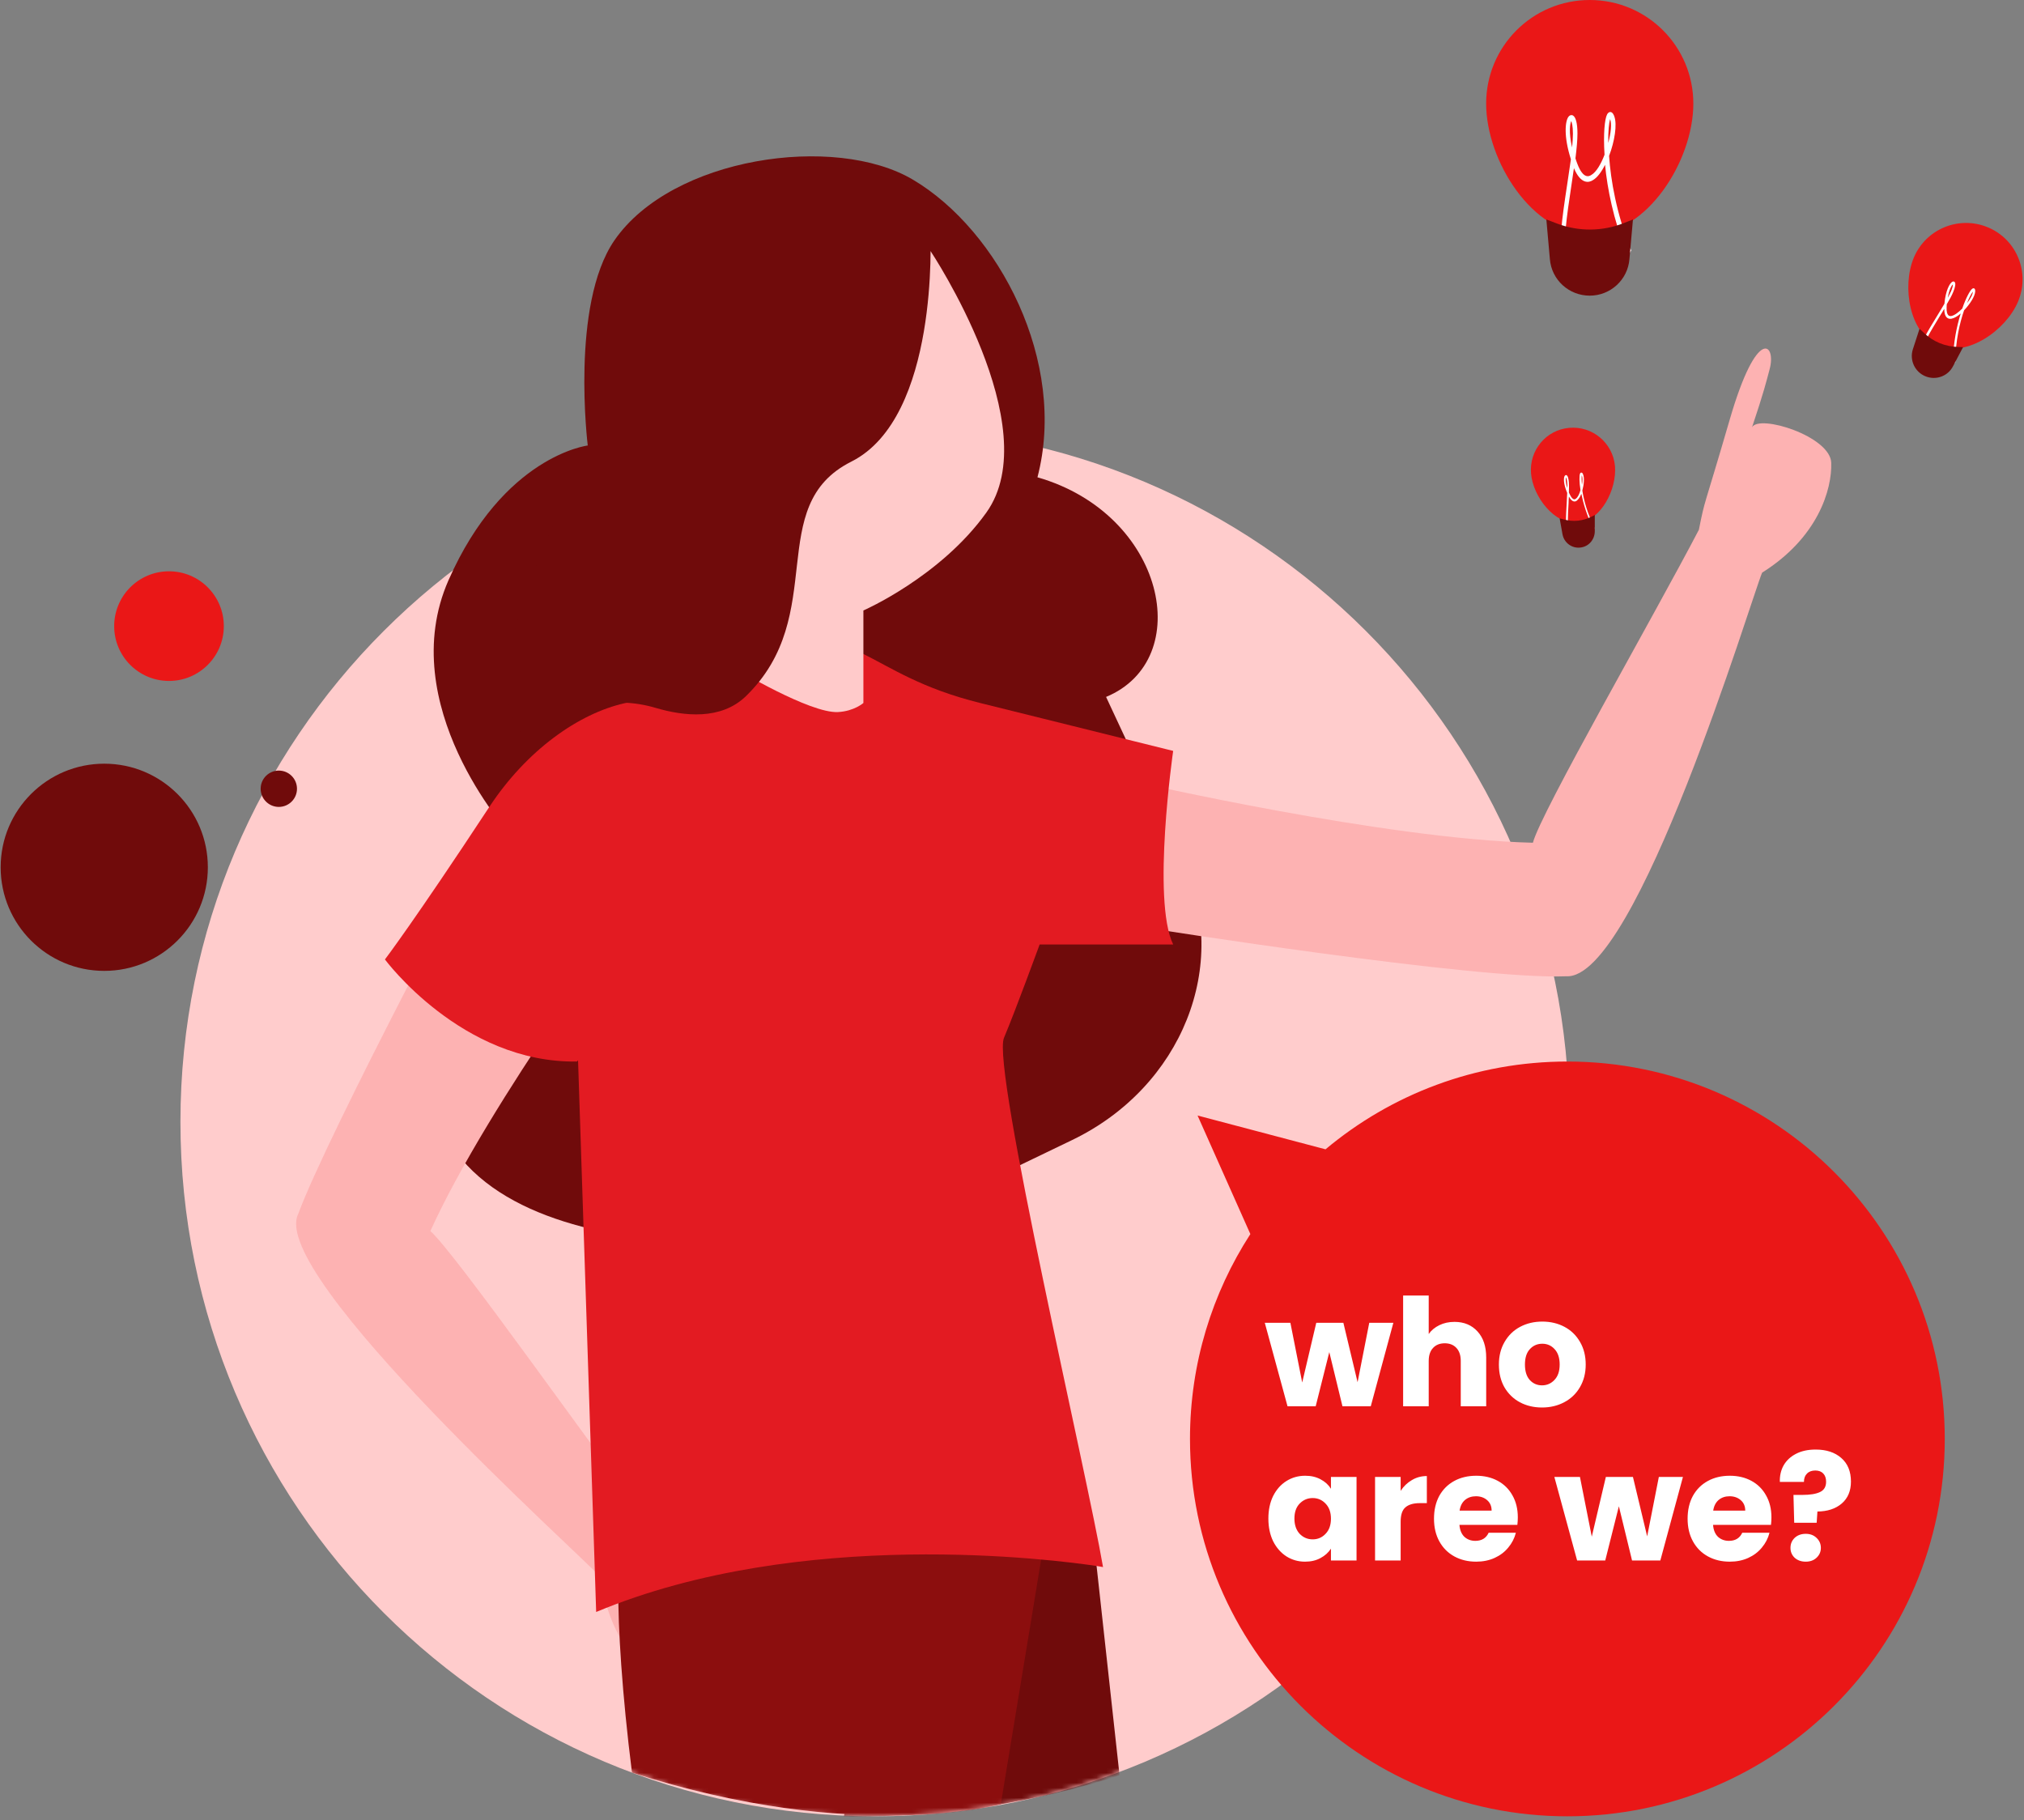 <svg width="407" height="366" viewBox="0 0 407 366" fill="none" xmlns="http://www.w3.org/2000/svg">
<rect x="0" y="0" width="407" height="366" fill="#808080" stroke="none"/>
<path d="M175.917 365.231C253.034 365.231 315.55 302.715 315.55 225.598C315.55 148.481 253.034 85.965 175.917 85.965C98.799 85.965 36.283 148.481 36.283 225.598C36.283 302.715 98.799 365.231 175.917 365.231Z" fill="#FFCCCC"/>
<path d="M20.964 195.23C32.469 195.23 41.796 185.903 41.796 174.398C41.796 162.893 32.469 153.566 20.964 153.566C9.459 153.566 0.132 162.893 0.132 174.398C0.132 185.903 9.459 195.23 20.964 195.23Z" fill="#700B0B"/>
<path d="M33.984 136.928C40.072 136.928 45.008 131.992 45.008 125.903C45.008 119.815 40.072 114.879 33.984 114.879C27.895 114.879 22.959 119.815 22.959 125.903C22.959 131.992 27.895 136.928 33.984 136.928Z" fill="#EA1717"/>
<path d="M56.067 162.258C58.084 162.258 59.719 160.622 59.719 158.605C59.719 156.588 58.084 154.953 56.067 154.953C54.05 154.953 52.414 156.588 52.414 158.605C52.414 160.622 54.05 162.258 56.067 162.258Z" fill="#700B0B"/>
<mask id="mask0_12_676" style="mask-type:luminance" maskUnits="userSpaceOnUse" x="36" y="15" width="340" height="351">
<path d="M315.55 225.598C315.55 302.702 253.021 365.231 175.917 365.231C98.812 365.231 36.317 302.702 36.317 225.598C36.317 148.494 89.479 15.218 166.583 15.218C223.803 15.218 350.078 16.604 374.292 85.965C382.712 110.11 315.55 205.713 315.55 225.598Z" fill="white"/>
</mask>
<g mask="url(#mask0_12_676)">
<path d="M118.19 89.583C118.19 89.583 114.673 61.278 123.533 48.359C135.099 31.552 167.902 26.851 183.56 36.117C200.874 46.364 214.672 72.809 208.619 95.975C234.354 103.381 240.509 132.633 222.416 140.141L237.905 173.316C247.543 193.945 237.702 218.598 215.585 229.25L175.984 248.323C175.984 248.323 102.904 259.822 88.43 225.97C73.956 192.118 102.296 167.431 102.296 167.431C102.296 167.431 79.164 141.73 90.189 116.671C101.247 91.612 118.19 89.583 118.19 89.583Z" fill="#700B0B"/>
<path d="M230.566 186.572C230.566 186.572 296.984 197.09 314.975 196.312C329.077 197.09 352.31 119.884 354.339 115.149C365.6 108.081 368.407 98.409 368.238 93.066C368.069 87.723 353.697 83.225 352.31 85.931C354.677 78.863 355.218 76.631 355.861 74.196C357.214 69.157 353.358 65.336 347.846 84.308C342.402 103.009 342.943 99.931 341.624 106.526C332.73 123.604 309.801 163.441 308.246 169.461C278.52 168.75 228.165 157.185 228.165 157.185L230.566 186.572ZM97.561 168.548C97.561 168.548 66.077 227.627 59.956 244.13C53.869 256.406 117.108 312.949 120.659 317.041C122.857 330.467 128.673 335.1 133.611 337.501C138.548 339.868 148.119 329.148 146.191 326.645C151.771 332.124 153.597 333.646 155.559 335.404C159.65 338.989 164.622 337.366 149.37 323.433C134.321 309.669 136.959 311.63 131.413 307.302C119.171 291.238 91.44 251.807 86.537 247.546C98.474 221.269 128.234 181.601 128.234 181.601L97.561 168.548Z" fill="#FDB2B2"/>
<path d="M169.694 365.231L188.057 285.557L219.339 304.292C219.339 304.292 221.875 327.22 225.122 356.946C225.122 356.946 200.638 365.806 169.694 365.231Z" fill="#700B0B"/>
<path d="M201.246 362.797C206.251 332.563 210.242 308.215 210.242 308.215C210.242 308.215 124.649 296.311 124.345 319.713C124.243 326.882 125.089 340.68 127.084 356.439C172.095 370.913 201.246 362.797 201.246 362.797Z" fill="#8C0E0E"/>
<path d="M201.889 208.689C199.352 214.573 218.595 296.277 221.807 315.114C221.807 315.114 221.402 315.046 220.624 314.911C212.271 313.659 161.172 306.93 119.881 324.143L116.093 208.723L115.924 204.428C115.924 204.428 115.924 200.066 116.33 193.404V193.336C117.277 179.606 120.118 156.441 128.944 141.561C133.509 133.851 139.563 128.338 147.848 127.527C173.516 124.99 173.38 135.508 197.222 141.392L235.909 150.996C235.909 150.996 231.581 180.992 235.909 189.92H209.058C209.058 189.886 204.391 202.737 201.889 208.689Z" fill="#E31B22"/>
<path d="M187.144 50.524C187.144 50.524 210.681 85.829 198.338 103.076C189.106 115.995 173.617 122.758 173.617 122.758V141.358C173.617 141.358 171.757 143.015 168.511 143.184C162.863 143.489 147.848 134.425 147.848 134.425V61.176L187.144 50.524Z" fill="#FFCACA"/>
<path d="M116.026 213.457C116.026 213.457 151.534 172.301 145.887 152.484C140.239 132.667 113.388 139.464 98.373 162.291C83.358 185.118 77.406 192.93 77.406 192.93C77.406 192.93 92.86 213.829 116.026 213.457Z" fill="#E31B22"/>
<path d="M187.077 47.176C187.077 47.176 188.903 83.936 171.182 92.83C153.462 101.724 166.854 123.638 149.979 140.005C144.974 144.841 137.534 144.03 131.819 142.339C123.635 139.904 114.267 141.662 108.552 147.581C108.011 148.155 107.504 148.764 107.098 149.373C85.184 134.899 140.713 54.447 140.713 54.447L187.077 47.176Z" fill="#700B0B"/>
</g>
<path d="M251.432 248.155C243.755 260.025 239.291 274.16 239.291 289.345C239.291 331.245 273.278 365.232 315.178 365.232C357.078 365.232 391.065 331.245 391.065 289.345C391.065 247.444 357.078 213.458 315.178 213.458C296.68 213.458 279.703 220.086 266.548 231.11L240.813 224.313L251.432 248.155ZM340.508 20.832C340.508 32.33 331.174 47.176 319.676 47.176C308.178 47.176 298.844 32.33 298.844 20.832C298.844 9.334 308.144 0 319.676 0C331.208 0 340.508 9.334 340.508 20.832Z" fill="#EA1717"/>
<path d="M280.187 265.991L275.642 282.786H269.953L267.305 271.89L264.566 282.786H258.907L254.332 265.991H259.479L261.857 278L264.686 265.991H270.134L272.993 277.94L275.341 265.991H280.187ZM292.474 265.81C294.401 265.81 295.946 266.452 297.109 267.737C298.273 269.001 298.855 270.746 298.855 272.974V282.786H293.738V273.666C293.738 272.542 293.447 271.67 292.865 271.047C292.284 270.425 291.501 270.114 290.518 270.114C289.534 270.114 288.752 270.425 288.17 271.047C287.588 271.67 287.297 272.542 287.297 273.666V282.786H282.15V260.513H287.297V268.248C287.819 267.506 288.531 266.914 289.434 266.472C290.337 266.031 291.35 265.81 292.474 265.81ZM310.077 283.027C308.432 283.027 306.947 282.676 305.622 281.974C304.318 281.271 303.285 280.268 302.522 278.964C301.78 277.659 301.409 276.134 301.409 274.388C301.409 272.663 301.79 271.148 302.552 269.843C303.315 268.519 304.358 267.506 305.683 266.803C307.007 266.101 308.492 265.75 310.137 265.75C311.783 265.75 313.268 266.101 314.592 266.803C315.916 267.506 316.96 268.519 317.722 269.843C318.485 271.148 318.866 272.663 318.866 274.388C318.866 276.114 318.475 277.639 317.692 278.964C316.93 280.268 315.876 281.271 314.532 281.974C313.208 282.676 311.723 283.027 310.077 283.027ZM310.077 278.572C311.06 278.572 311.893 278.211 312.575 277.489C313.278 276.766 313.629 275.733 313.629 274.388C313.629 273.044 313.288 272.011 312.606 271.288C311.943 270.566 311.121 270.205 310.137 270.205C309.134 270.205 308.301 270.566 307.639 271.288C306.977 271.991 306.646 273.024 306.646 274.388C306.646 275.733 306.967 276.766 307.609 277.489C308.271 278.211 309.094 278.572 310.077 278.572ZM255.054 305.358C255.054 303.633 255.375 302.118 256.017 300.813C256.68 299.509 257.572 298.506 258.696 297.803C259.82 297.101 261.074 296.75 262.459 296.75C263.643 296.75 264.676 296.991 265.559 297.472C266.462 297.954 267.154 298.586 267.636 299.369V296.991H272.783V313.786H267.636V311.408C267.134 312.191 266.432 312.823 265.529 313.305C264.646 313.786 263.612 314.027 262.429 314.027C261.064 314.027 259.82 313.676 258.696 312.974C257.572 312.251 256.68 311.238 256.017 309.934C255.375 308.609 255.054 307.084 255.054 305.358ZM267.636 305.388C267.636 304.104 267.275 303.091 266.552 302.348C265.85 301.606 264.987 301.235 263.964 301.235C262.94 301.235 262.067 301.606 261.345 302.348C260.643 303.071 260.291 304.074 260.291 305.358C260.291 306.643 260.643 307.666 261.345 308.429C262.067 309.171 262.94 309.542 263.964 309.542C264.987 309.542 265.85 309.171 266.552 308.429C267.275 307.686 267.636 306.673 267.636 305.388ZM281.653 299.79C282.255 298.867 283.008 298.145 283.911 297.623C284.814 297.081 285.817 296.81 286.921 296.81V302.258H285.506C284.222 302.258 283.259 302.539 282.617 303.101C281.974 303.643 281.653 304.606 281.653 305.99V313.786H276.506V296.991H281.653V299.79ZM305.213 305.118C305.213 305.599 305.183 306.101 305.123 306.623H293.474C293.555 307.666 293.886 308.469 294.468 309.031C295.07 309.572 295.802 309.843 296.665 309.843C297.949 309.843 298.842 309.301 299.344 308.218H304.822C304.541 309.321 304.029 310.315 303.287 311.198C302.565 312.081 301.652 312.773 300.548 313.275C299.444 313.776 298.21 314.027 296.846 314.027C295.2 314.027 293.735 313.676 292.451 312.974C291.167 312.271 290.164 311.268 289.441 309.964C288.719 308.659 288.358 307.134 288.358 305.388C288.358 303.643 288.709 302.118 289.411 300.813C290.133 299.509 291.137 298.506 292.421 297.803C293.705 297.101 295.18 296.75 296.846 296.75C298.471 296.75 299.916 297.091 301.18 297.773C302.444 298.456 303.427 299.429 304.13 300.693C304.852 301.957 305.213 303.432 305.213 305.118ZM299.946 303.763C299.946 302.88 299.645 302.178 299.043 301.656C298.441 301.134 297.688 300.874 296.785 300.874C295.923 300.874 295.19 301.124 294.588 301.626C294.006 302.128 293.645 302.84 293.505 303.763H299.946ZM338.417 296.991L333.872 313.786H328.183L325.534 302.89L322.795 313.786H317.136L312.561 296.991H317.708L320.086 309L322.916 296.991H328.364L331.223 308.94L333.571 296.991H338.417ZM356.212 305.118C356.212 305.599 356.182 306.101 356.122 306.623H344.473C344.553 307.666 344.884 308.469 345.466 309.031C346.068 309.572 346.801 309.843 347.664 309.843C348.948 309.843 349.841 309.301 350.343 308.218H355.821C355.54 309.321 355.028 310.315 354.286 311.198C353.563 312.081 352.65 312.773 351.546 313.275C350.443 313.776 349.209 314.027 347.844 314.027C346.199 314.027 344.734 313.676 343.45 312.974C342.165 312.271 341.162 311.268 340.44 309.964C339.717 308.659 339.356 307.134 339.356 305.388C339.356 303.643 339.707 302.118 340.41 300.813C341.132 299.509 342.135 298.506 343.42 297.803C344.704 297.101 346.179 296.75 347.844 296.75C349.47 296.75 350.914 297.091 352.179 297.773C353.443 298.456 354.426 299.429 355.128 300.693C355.851 301.957 356.212 303.432 356.212 305.118ZM350.944 303.763C350.944 302.88 350.644 302.178 350.042 301.656C349.44 301.134 348.687 300.874 347.784 300.874C346.921 300.874 346.189 301.124 345.587 301.626C345.005 302.128 344.644 302.84 344.503 303.763H350.944ZM365.098 291.483C367.245 291.483 368.96 292.044 370.245 293.168C371.549 294.292 372.201 295.877 372.201 297.924C372.201 299.81 371.579 301.285 370.335 302.348C369.111 303.392 367.485 303.924 365.459 303.944L365.308 306.201H360.793L360.643 300.603H362.449C363.994 300.603 365.168 300.412 365.97 300.031C366.793 299.65 367.205 298.957 367.205 297.954C367.205 297.252 367.014 296.7 366.633 296.298C366.251 295.897 365.72 295.696 365.037 295.696C364.315 295.696 363.753 295.907 363.352 296.329C362.951 296.73 362.75 297.282 362.75 297.984H357.904C357.864 296.76 358.115 295.656 358.656 294.673C359.218 293.69 360.041 292.917 361.124 292.355C362.228 291.773 363.552 291.483 365.098 291.483ZM363.111 314.027C362.208 314.027 361.466 313.766 360.884 313.244C360.322 312.703 360.041 312.04 360.041 311.258C360.041 310.455 360.322 309.783 360.884 309.241C361.466 308.699 362.208 308.429 363.111 308.429C363.994 308.429 364.716 308.699 365.278 309.241C365.86 309.783 366.151 310.455 366.151 311.258C366.151 312.04 365.86 312.703 365.278 313.244C364.716 313.766 363.994 314.027 363.111 314.027Z" fill="white"/>
<path d="M320.319 56.611C318.188 56.611 316.193 55.123 314.434 52.181C313.183 50.084 314.13 43.76 315.144 37.064C315.415 35.306 315.652 33.581 315.888 32.025C314.4 27.392 314.739 24.383 315.381 23.503C315.618 23.165 315.956 23.064 316.26 23.199C316.869 23.503 317.207 24.788 317.207 26.851C317.207 28.204 317.038 29.929 316.801 31.856C316.903 32.194 317.038 32.533 317.173 32.905C318.391 36.151 319.608 35.441 320.014 35.17C320.995 34.596 321.942 32.972 322.652 31.112C322.381 26.919 322.686 23.909 323.159 23.03C323.396 22.556 323.7 22.523 323.836 22.523C324.309 22.556 324.546 23.199 324.613 23.402C325.222 25.025 324.681 28.441 323.565 31.349C323.903 36.253 325.053 42.982 327.894 50.05L328.029 50.355L327.86 50.625C327.725 50.862 324.58 56.442 320.42 56.509C320.386 56.611 320.352 56.611 320.319 56.611ZM316.497 33.818C316.328 34.934 316.159 36.084 315.99 37.267C315.111 43.151 314.096 49.78 315.111 51.471C316.734 54.142 318.492 55.495 320.352 55.461C323.565 55.393 326.237 51.403 326.913 50.321C324.444 44.098 323.227 38.011 322.753 33.141C322.043 34.562 321.198 35.712 320.319 36.219C319.507 36.76 317.884 37.098 316.497 33.818ZM315.956 24.349C315.719 24.788 315.415 26.581 316.125 29.658C316.227 28.61 316.294 27.663 316.294 26.885C316.294 25.296 316.058 24.585 315.956 24.349ZM323.768 23.943C323.565 24.619 323.362 26.31 323.396 28.745C323.937 26.784 324.14 24.89 323.768 23.943Z" fill="white"/>
<path d="M319.676 59.452C315.483 59.452 311.999 56.273 311.661 52.113L310.951 44.132L313.082 44.944C317.444 46.601 322.246 46.567 326.575 44.842L328.367 44.132L327.657 52.113C327.319 56.273 323.836 59.452 319.676 59.452Z" fill="#700B0B"/>
<path d="M405.81 60.635C403.375 66.418 395.529 71.93 389.746 69.495C383.964 67.061 382.408 57.625 384.843 51.809C387.278 46.026 393.94 43.287 399.756 45.721C405.573 48.156 408.245 54.819 405.81 60.635Z" fill="#EA1717"/>
<path d="M388.055 74.365C386.973 73.925 386.297 72.742 386.026 70.882C385.823 69.563 387.65 66.587 389.577 63.442C390.084 62.63 390.558 61.819 390.998 61.075C391.234 58.437 392.046 56.983 392.553 56.678C392.756 56.543 392.925 56.577 393.06 56.712C393.297 56.983 393.196 57.727 392.756 58.741C392.486 59.418 392.012 60.263 391.471 61.176C391.471 61.379 391.437 61.582 391.437 61.785C391.37 63.679 392.114 63.577 392.384 63.543C392.993 63.442 393.804 62.833 394.582 62.055C395.326 59.891 396.138 58.437 396.544 58.099C396.747 57.93 396.916 57.964 396.983 57.997C397.22 58.133 397.186 58.471 397.186 58.606C397.152 59.553 396.138 61.142 394.954 62.394C394.075 64.93 393.23 68.548 393.196 72.708V72.877L393.06 72.978C392.959 73.08 390.186 75.21 388.089 74.365H388.055ZM390.964 62.089C390.659 62.63 390.321 63.171 389.983 63.712C388.292 66.486 386.398 69.631 386.534 70.679C386.77 72.37 387.379 73.418 388.326 73.79C389.949 74.433 392.147 72.978 392.722 72.573C392.79 68.92 393.466 65.606 394.278 63.036C393.635 63.611 392.959 63.983 392.418 64.085C391.843 64.186 390.964 64.017 390.964 62.089ZM392.688 57.186C392.486 57.355 391.944 58.2 391.674 59.891C391.944 59.384 392.181 58.91 392.35 58.538C392.655 57.761 392.722 57.355 392.688 57.186ZM396.713 58.64C396.476 58.944 396.003 59.756 395.529 60.973C396.205 60.128 396.713 59.215 396.713 58.64Z" fill="white"/>
<path d="M387.142 75.65C385.046 74.771 383.963 72.437 384.64 70.273L385.992 66.114L386.906 66.959C388.732 68.718 391.167 69.698 393.703 69.766L394.751 69.8L392.722 73.655C391.674 75.684 389.239 76.529 387.142 75.65Z" fill="#700B0B"/>
<path d="M324.749 93.709C325.154 98.376 321.942 104.733 317.275 105.139C312.608 105.545 308.279 99.897 307.874 95.231C307.468 90.564 310.883 86.438 315.55 86.032C320.217 85.626 324.309 89.042 324.749 93.709Z" fill="#EA1717"/>
<path d="M317.85 108.927C316.971 108.995 316.125 108.487 315.314 107.337C314.739 106.526 314.874 103.922 315.043 101.183C315.077 100.472 315.111 99.762 315.144 99.12C314.367 97.294 314.4 96.076 314.637 95.704C314.739 95.569 314.84 95.501 314.975 95.535C315.246 95.637 315.415 96.144 315.483 96.989C315.516 97.53 315.516 98.24 315.483 99.052L315.686 99.458C316.294 100.743 316.768 100.405 316.903 100.27C317.275 99.999 317.613 99.323 317.816 98.545C317.546 96.854 317.579 95.637 317.715 95.265C317.782 95.062 317.917 95.028 317.985 95.028C318.188 95.028 318.289 95.265 318.323 95.366C318.628 96.008 318.526 97.395 318.188 98.646C318.492 100.608 319.203 103.313 320.623 106.052L320.691 106.188L320.623 106.323C320.589 106.424 319.507 108.792 317.816 108.995C317.884 108.927 317.884 108.927 317.85 108.927ZM315.483 99.83C315.449 100.27 315.415 100.777 315.415 101.25C315.28 103.651 315.111 106.391 315.584 107.033C316.328 108.048 317.106 108.555 317.85 108.453C319.135 108.318 320.082 106.593 320.319 106.12C319.101 103.685 318.391 101.25 317.985 99.289C317.748 99.898 317.444 100.371 317.106 100.642C316.802 100.912 316.159 101.115 315.483 99.83ZM314.908 96.008C314.806 96.212 314.772 96.955 315.178 98.139C315.178 97.699 315.178 97.327 315.144 97.023C315.077 96.38 314.975 96.11 314.908 96.008ZM318.087 95.569C318.019 95.84 318.019 96.55 318.12 97.53C318.256 96.719 318.256 95.941 318.087 95.569Z" fill="white"/>
<path d="M317.715 110.11C316.024 110.28 314.502 109.096 314.198 107.439L313.623 104.226L314.502 104.463C316.328 104.97 318.29 104.767 319.98 103.922L320.691 103.55V106.796C320.691 108.555 319.406 109.975 317.715 110.11Z" fill="#700B0B"/>
</svg>
